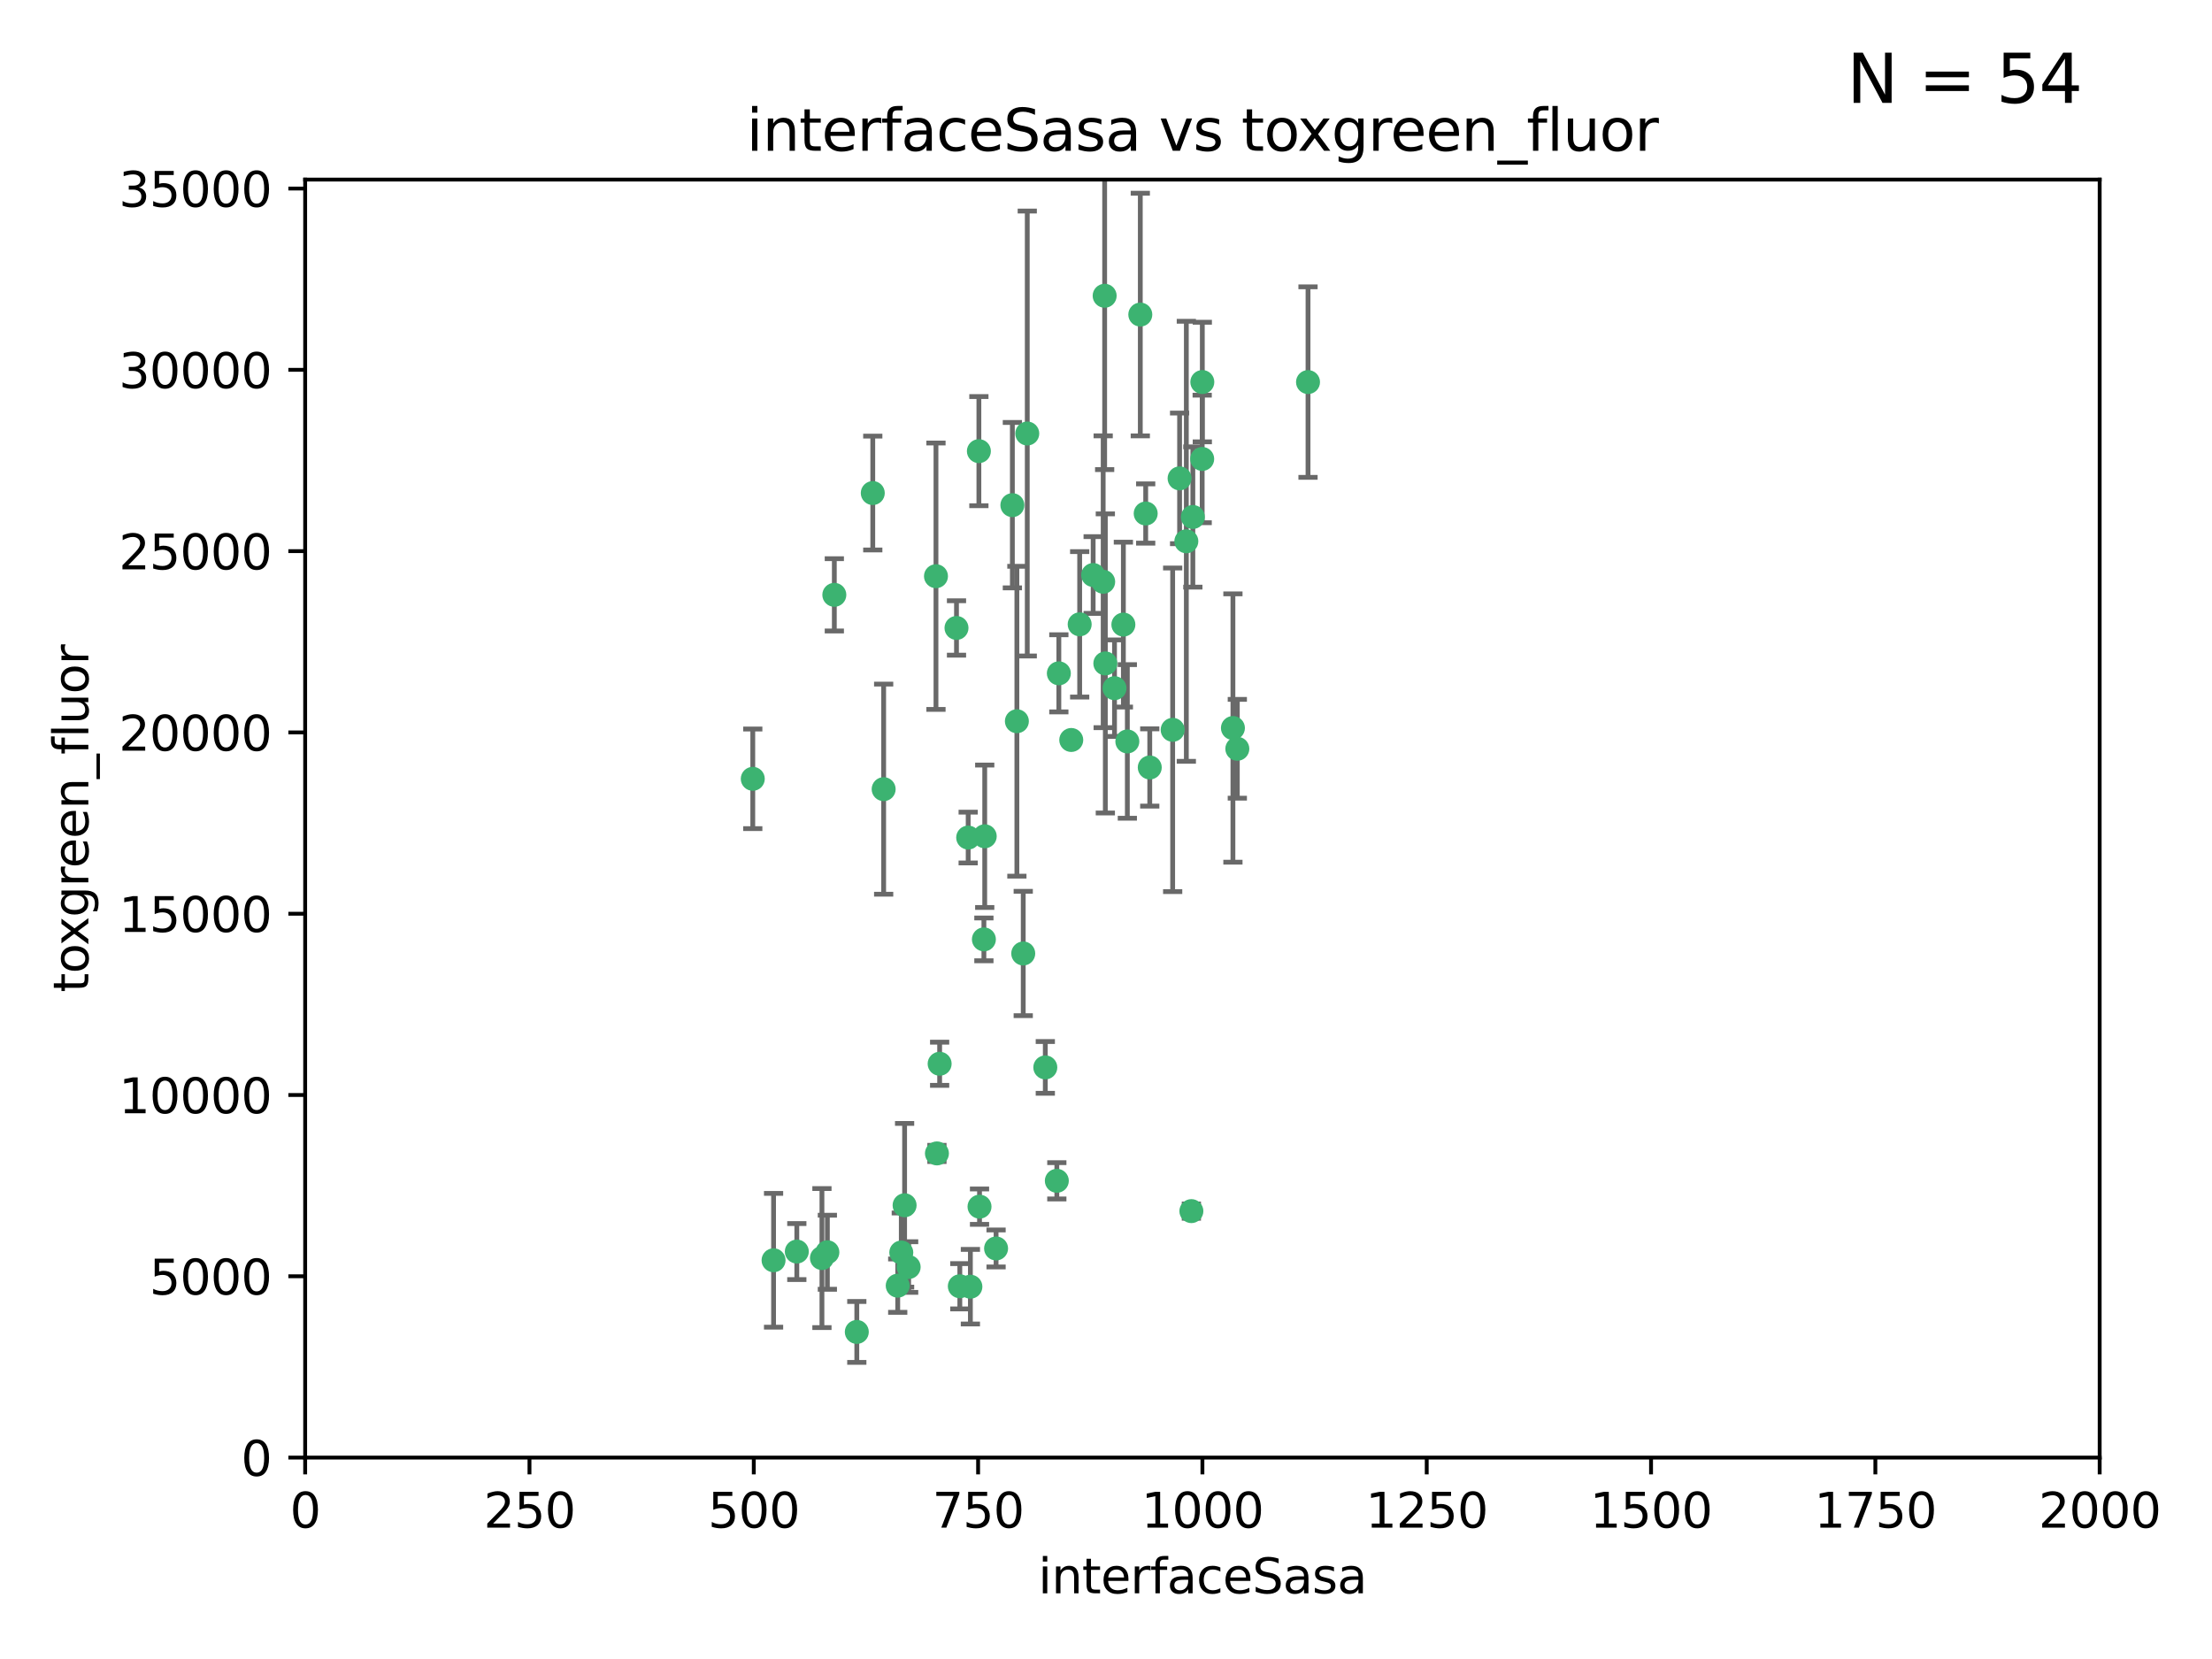 <?xml version="1.0" encoding="utf-8" standalone="no"?>
<!DOCTYPE svg PUBLIC "-//W3C//DTD SVG 1.1//EN"
  "http://www.w3.org/Graphics/SVG/1.1/DTD/svg11.dtd">
<svg xmlns:xlink="http://www.w3.org/1999/xlink" width="460.8pt" height="345.6pt" viewBox="0 0 460.8 345.6" xmlns="http://www.w3.org/2000/svg" version="1.1">
 <defs>
  <style type="text/css">*{stroke-linejoin: round; stroke-linecap: butt}</style>
 </defs>
 <g id="figure_1">
  <g id="patch_1">
   <path d="M 0 345.6 
L 460.8 345.6 
L 460.8 0 
L 0 0 
z
" style="fill: #ffffff"/>
  </g>
  <g id="axes_1">
   <g id="patch_2">
    <path d="M 63.571 303.64 
L 437.4 303.64 
L 437.4 37.411 
L 63.571 37.411 
z
" style="fill: #ffffff"/>
   </g>
   <g id="PathCollection_1">
    <defs>
     <path id="m9a84bff956" d="M 0 1.118 
C 0.297 1.118 0.581 1 0.791 0.791 
C 1 0.581 1.118 0.297 1.118 0 
C 1.118 -0.297 1 -0.581 0.791 -0.791 
C 0.581 -1 0.297 -1.118 0 -1.118 
C -0.297 -1.118 -0.581 -1 -0.791 -0.791 
C -1 -0.581 -1.118 -0.297 -1.118 0 
C -1.118 0.297 -1 0.581 -0.791 0.791 
C -0.581 1 -0.297 1.118 0 1.118 
z
" style="stroke: #3cb371"/>
    </defs>
    <g clip-path="url(#pc8c161e0fa)">
     <use xlink:href="#m9a84bff956" x="272.484" y="79.593" style="fill: #3cb371; stroke: #3cb371"/>
     <use xlink:href="#m9a84bff956" x="250.437" y="95.609" style="fill: #3cb371; stroke: #3cb371"/>
     <use xlink:href="#m9a84bff956" x="230.119" y="61.614" style="fill: #3cb371; stroke: #3cb371"/>
     <use xlink:href="#m9a84bff956" x="247.136" y="112.761" style="fill: #3cb371; stroke: #3cb371"/>
     <use xlink:href="#m9a84bff956" x="234.02" y="130.114" style="fill: #3cb371; stroke: #3cb371"/>
     <use xlink:href="#m9a84bff956" x="223.161" y="154.151" style="fill: #3cb371; stroke: #3cb371"/>
     <use xlink:href="#m9a84bff956" x="248.491" y="107.698" style="fill: #3cb371; stroke: #3cb371"/>
     <use xlink:href="#m9a84bff956" x="230.261" y="138.203" style="fill: #3cb371; stroke: #3cb371"/>
     <use xlink:href="#m9a84bff956" x="238.669" y="106.972" style="fill: #3cb371; stroke: #3cb371"/>
     <use xlink:href="#m9a84bff956" x="227.725" y="119.786" style="fill: #3cb371; stroke: #3cb371"/>
     <use xlink:href="#m9a84bff956" x="237.546" y="65.53" style="fill: #3cb371; stroke: #3cb371"/>
     <use xlink:href="#m9a84bff956" x="245.731" y="99.654" style="fill: #3cb371; stroke: #3cb371"/>
     <use xlink:href="#m9a84bff956" x="257.757" y="155.987" style="fill: #3cb371; stroke: #3cb371"/>
     <use xlink:href="#m9a84bff956" x="224.916" y="130.059" style="fill: #3cb371; stroke: #3cb371"/>
     <use xlink:href="#m9a84bff956" x="256.841" y="151.66" style="fill: #3cb371; stroke: #3cb371"/>
     <use xlink:href="#m9a84bff956" x="250.465" y="79.585" style="fill: #3cb371; stroke: #3cb371"/>
     <use xlink:href="#m9a84bff956" x="199.256" y="130.815" style="fill: #3cb371; stroke: #3cb371"/>
     <use xlink:href="#m9a84bff956" x="213.159" y="198.628" style="fill: #3cb371; stroke: #3cb371"/>
     <use xlink:href="#m9a84bff956" x="194.981" y="120.034" style="fill: #3cb371; stroke: #3cb371"/>
     <use xlink:href="#m9a84bff956" x="220.577" y="140.267" style="fill: #3cb371; stroke: #3cb371"/>
     <use xlink:href="#m9a84bff956" x="203.92" y="93.983" style="fill: #3cb371; stroke: #3cb371"/>
     <use xlink:href="#m9a84bff956" x="181.815" y="102.712" style="fill: #3cb371; stroke: #3cb371"/>
     <use xlink:href="#m9a84bff956" x="229.813" y="121.191" style="fill: #3cb371; stroke: #3cb371"/>
     <use xlink:href="#m9a84bff956" x="213.998" y="90.309" style="fill: #3cb371; stroke: #3cb371"/>
     <use xlink:href="#m9a84bff956" x="211.835" y="150.246" style="fill: #3cb371; stroke: #3cb371"/>
     <use xlink:href="#m9a84bff956" x="248.185" y="252.297" style="fill: #3cb371; stroke: #3cb371"/>
     <use xlink:href="#m9a84bff956" x="220.157" y="245.982" style="fill: #3cb371; stroke: #3cb371"/>
     <use xlink:href="#m9a84bff956" x="244.288" y="152.035" style="fill: #3cb371; stroke: #3cb371"/>
     <use xlink:href="#m9a84bff956" x="239.516" y="159.878" style="fill: #3cb371; stroke: #3cb371"/>
     <use xlink:href="#m9a84bff956" x="204.964" y="195.688" style="fill: #3cb371; stroke: #3cb371"/>
     <use xlink:href="#m9a84bff956" x="205.136" y="174.211" style="fill: #3cb371; stroke: #3cb371"/>
     <use xlink:href="#m9a84bff956" x="161.148" y="262.536" style="fill: #3cb371; stroke: #3cb371"/>
     <use xlink:href="#m9a84bff956" x="201.69" y="174.48" style="fill: #3cb371; stroke: #3cb371"/>
     <use xlink:href="#m9a84bff956" x="199.948" y="267.952" style="fill: #3cb371; stroke: #3cb371"/>
     <use xlink:href="#m9a84bff956" x="234.846" y="154.457" style="fill: #3cb371; stroke: #3cb371"/>
     <use xlink:href="#m9a84bff956" x="210.895" y="105.234" style="fill: #3cb371; stroke: #3cb371"/>
     <use xlink:href="#m9a84bff956" x="184.082" y="164.396" style="fill: #3cb371; stroke: #3cb371"/>
     <use xlink:href="#m9a84bff956" x="207.501" y="260.077" style="fill: #3cb371; stroke: #3cb371"/>
     <use xlink:href="#m9a84bff956" x="187.755" y="260.923" style="fill: #3cb371; stroke: #3cb371"/>
     <use xlink:href="#m9a84bff956" x="172.357" y="260.866" style="fill: #3cb371; stroke: #3cb371"/>
     <use xlink:href="#m9a84bff956" x="165.991" y="260.724" style="fill: #3cb371; stroke: #3cb371"/>
     <use xlink:href="#m9a84bff956" x="232.174" y="143.358" style="fill: #3cb371; stroke: #3cb371"/>
     <use xlink:href="#m9a84bff956" x="202.15" y="268.043" style="fill: #3cb371; stroke: #3cb371"/>
     <use xlink:href="#m9a84bff956" x="178.488" y="277.466" style="fill: #3cb371; stroke: #3cb371"/>
     <use xlink:href="#m9a84bff956" x="156.817" y="162.243" style="fill: #3cb371; stroke: #3cb371"/>
     <use xlink:href="#m9a84bff956" x="188.445" y="251.081" style="fill: #3cb371; stroke: #3cb371"/>
     <use xlink:href="#m9a84bff956" x="217.757" y="222.359" style="fill: #3cb371; stroke: #3cb371"/>
     <use xlink:href="#m9a84bff956" x="173.806" y="123.914" style="fill: #3cb371; stroke: #3cb371"/>
     <use xlink:href="#m9a84bff956" x="195.181" y="240.276" style="fill: #3cb371; stroke: #3cb371"/>
     <use xlink:href="#m9a84bff956" x="204.052" y="251.369" style="fill: #3cb371; stroke: #3cb371"/>
     <use xlink:href="#m9a84bff956" x="187.013" y="267.827" style="fill: #3cb371; stroke: #3cb371"/>
     <use xlink:href="#m9a84bff956" x="195.744" y="221.601" style="fill: #3cb371; stroke: #3cb371"/>
     <use xlink:href="#m9a84bff956" x="189.29" y="263.947" style="fill: #3cb371; stroke: #3cb371"/>
     <use xlink:href="#m9a84bff956" x="171.225" y="262.077" style="fill: #3cb371; stroke: #3cb371"/>
    </g>
   </g>
   <g id="matplotlib.axis_1">
    <g id="xtick_1">
     <g id="line2d_1">
      <defs>
       <path id="mc6f2eeda26" d="M 0 0 
L 0 3.5 
" style="stroke: #000000; stroke-width: 0.8"/>
      </defs>
      <g>
       <use xlink:href="#mc6f2eeda26" x="63.571" y="303.64" style="stroke: #000000; stroke-width: 0.8"/>
      </g>
     </g>
     <g id="text_1">
      <!-- 0 -->
      <g transform="translate(60.39 318.238)scale(0.1 -0.1)">
       <defs>
        <path id="DejaVuSans-30" d="M 2034 4250 
Q 1547 4250 1301 3770 
Q 1056 3291 1056 2328 
Q 1056 1369 1301 889 
Q 1547 409 2034 409 
Q 2525 409 2770 889 
Q 3016 1369 3016 2328 
Q 3016 3291 2770 3770 
Q 2525 4250 2034 4250 
z
M 2034 4750 
Q 2819 4750 3233 4129 
Q 3647 3509 3647 2328 
Q 3647 1150 3233 529 
Q 2819 -91 2034 -91 
Q 1250 -91 836 529 
Q 422 1150 422 2328 
Q 422 3509 836 4129 
Q 1250 4750 2034 4750 
z
" transform="scale(0.016)"/>
       </defs>
       <use xlink:href="#DejaVuSans-30"/>
      </g>
     </g>
    </g>
    <g id="xtick_2">
     <g id="line2d_2">
      <g>
       <use xlink:href="#mc6f2eeda26" x="110.3" y="303.64" style="stroke: #000000; stroke-width: 0.8"/>
      </g>
     </g>
     <g id="text_2">
      <!-- 250 -->
      <g transform="translate(100.756 318.238)scale(0.1 -0.1)">
       <defs>
        <path id="DejaVuSans-32" d="M 1228 531 
L 3431 531 
L 3431 0 
L 469 0 
L 469 531 
Q 828 903 1448 1529 
Q 2069 2156 2228 2338 
Q 2531 2678 2651 2914 
Q 2772 3150 2772 3378 
Q 2772 3750 2511 3984 
Q 2250 4219 1831 4219 
Q 1534 4219 1204 4116 
Q 875 4013 500 3803 
L 500 4441 
Q 881 4594 1212 4672 
Q 1544 4750 1819 4750 
Q 2544 4750 2975 4387 
Q 3406 4025 3406 3419 
Q 3406 3131 3298 2873 
Q 3191 2616 2906 2266 
Q 2828 2175 2409 1742 
Q 1991 1309 1228 531 
z
" transform="scale(0.016)"/>
        <path id="DejaVuSans-35" d="M 691 4666 
L 3169 4666 
L 3169 4134 
L 1269 4134 
L 1269 2991 
Q 1406 3038 1543 3061 
Q 1681 3084 1819 3084 
Q 2600 3084 3056 2656 
Q 3513 2228 3513 1497 
Q 3513 744 3044 326 
Q 2575 -91 1722 -91 
Q 1428 -91 1123 -41 
Q 819 9 494 109 
L 494 744 
Q 775 591 1075 516 
Q 1375 441 1709 441 
Q 2250 441 2565 725 
Q 2881 1009 2881 1497 
Q 2881 1984 2565 2268 
Q 2250 2553 1709 2553 
Q 1456 2553 1204 2497 
Q 953 2441 691 2322 
L 691 4666 
z
" transform="scale(0.016)"/>
       </defs>
       <use xlink:href="#DejaVuSans-32"/>
       <use xlink:href="#DejaVuSans-35" x="63.623"/>
       <use xlink:href="#DejaVuSans-30" x="127.246"/>
      </g>
     </g>
    </g>
    <g id="xtick_3">
     <g id="line2d_3">
      <g>
       <use xlink:href="#mc6f2eeda26" x="157.028" y="303.64" style="stroke: #000000; stroke-width: 0.8"/>
      </g>
     </g>
     <g id="text_3">
      <!-- 500 -->
      <g transform="translate(147.485 318.238)scale(0.1 -0.1)">
       <use xlink:href="#DejaVuSans-35"/>
       <use xlink:href="#DejaVuSans-30" x="63.623"/>
       <use xlink:href="#DejaVuSans-30" x="127.246"/>
      </g>
     </g>
    </g>
    <g id="xtick_4">
     <g id="line2d_4">
      <g>
       <use xlink:href="#mc6f2eeda26" x="203.757" y="303.64" style="stroke: #000000; stroke-width: 0.8"/>
      </g>
     </g>
     <g id="text_4">
      <!-- 750 -->
      <g transform="translate(194.213 318.238)scale(0.1 -0.1)">
       <defs>
        <path id="DejaVuSans-37" d="M 525 4666 
L 3525 4666 
L 3525 4397 
L 1831 0 
L 1172 0 
L 2766 4134 
L 525 4134 
L 525 4666 
z
" transform="scale(0.016)"/>
       </defs>
       <use xlink:href="#DejaVuSans-37"/>
       <use xlink:href="#DejaVuSans-35" x="63.623"/>
       <use xlink:href="#DejaVuSans-30" x="127.246"/>
      </g>
     </g>
    </g>
    <g id="xtick_5">
     <g id="line2d_5">
      <g>
       <use xlink:href="#mc6f2eeda26" x="250.486" y="303.64" style="stroke: #000000; stroke-width: 0.8"/>
      </g>
     </g>
     <g id="text_5">
      <!-- 1000 -->
      <g transform="translate(237.761 318.238)scale(0.1 -0.1)">
       <defs>
        <path id="DejaVuSans-31" d="M 794 531 
L 1825 531 
L 1825 4091 
L 703 3866 
L 703 4441 
L 1819 4666 
L 2450 4666 
L 2450 531 
L 3481 531 
L 3481 0 
L 794 0 
L 794 531 
z
" transform="scale(0.016)"/>
       </defs>
       <use xlink:href="#DejaVuSans-31"/>
       <use xlink:href="#DejaVuSans-30" x="63.623"/>
       <use xlink:href="#DejaVuSans-30" x="127.246"/>
       <use xlink:href="#DejaVuSans-30" x="190.869"/>
      </g>
     </g>
    </g>
    <g id="xtick_6">
     <g id="line2d_6">
      <g>
       <use xlink:href="#mc6f2eeda26" x="297.214" y="303.64" style="stroke: #000000; stroke-width: 0.8"/>
      </g>
     </g>
     <g id="text_6">
      <!-- 1250 -->
      <g transform="translate(284.489 318.238)scale(0.1 -0.1)">
       <use xlink:href="#DejaVuSans-31"/>
       <use xlink:href="#DejaVuSans-32" x="63.623"/>
       <use xlink:href="#DejaVuSans-35" x="127.246"/>
       <use xlink:href="#DejaVuSans-30" x="190.869"/>
      </g>
     </g>
    </g>
    <g id="xtick_7">
     <g id="line2d_7">
      <g>
       <use xlink:href="#mc6f2eeda26" x="343.943" y="303.64" style="stroke: #000000; stroke-width: 0.8"/>
      </g>
     </g>
     <g id="text_7">
      <!-- 1500 -->
      <g transform="translate(331.218 318.238)scale(0.1 -0.1)">
       <use xlink:href="#DejaVuSans-31"/>
       <use xlink:href="#DejaVuSans-35" x="63.623"/>
       <use xlink:href="#DejaVuSans-30" x="127.246"/>
       <use xlink:href="#DejaVuSans-30" x="190.869"/>
      </g>
     </g>
    </g>
    <g id="xtick_8">
     <g id="line2d_8">
      <g>
       <use xlink:href="#mc6f2eeda26" x="390.671" y="303.64" style="stroke: #000000; stroke-width: 0.8"/>
      </g>
     </g>
     <g id="text_8">
      <!-- 1750 -->
      <g transform="translate(377.946 318.238)scale(0.1 -0.1)">
       <use xlink:href="#DejaVuSans-31"/>
       <use xlink:href="#DejaVuSans-37" x="63.623"/>
       <use xlink:href="#DejaVuSans-35" x="127.246"/>
       <use xlink:href="#DejaVuSans-30" x="190.869"/>
      </g>
     </g>
    </g>
    <g id="xtick_9">
     <g id="line2d_9">
      <g>
       <use xlink:href="#mc6f2eeda26" x="437.4" y="303.64" style="stroke: #000000; stroke-width: 0.8"/>
      </g>
     </g>
     <g id="text_9">
      <!-- 2000 -->
      <g transform="translate(424.675 318.238)scale(0.1 -0.1)">
       <use xlink:href="#DejaVuSans-32"/>
       <use xlink:href="#DejaVuSans-30" x="63.623"/>
       <use xlink:href="#DejaVuSans-30" x="127.246"/>
       <use xlink:href="#DejaVuSans-30" x="190.869"/>
      </g>
     </g>
    </g>
    <g id="text_10">
     <!-- interfaceSasa -->
     <g transform="translate(216.279 331.917)scale(0.1 -0.1)">
      <defs>
       <path id="DejaVuSans-69" d="M 603 3500 
L 1178 3500 
L 1178 0 
L 603 0 
L 603 3500 
z
M 603 4863 
L 1178 4863 
L 1178 4134 
L 603 4134 
L 603 4863 
z
" transform="scale(0.016)"/>
       <path id="DejaVuSans-6e" d="M 3513 2113 
L 3513 0 
L 2938 0 
L 2938 2094 
Q 2938 2591 2744 2837 
Q 2550 3084 2163 3084 
Q 1697 3084 1428 2787 
Q 1159 2491 1159 1978 
L 1159 0 
L 581 0 
L 581 3500 
L 1159 3500 
L 1159 2956 
Q 1366 3272 1645 3428 
Q 1925 3584 2291 3584 
Q 2894 3584 3203 3211 
Q 3513 2838 3513 2113 
z
" transform="scale(0.016)"/>
       <path id="DejaVuSans-74" d="M 1172 4494 
L 1172 3500 
L 2356 3500 
L 2356 3053 
L 1172 3053 
L 1172 1153 
Q 1172 725 1289 603 
Q 1406 481 1766 481 
L 2356 481 
L 2356 0 
L 1766 0 
Q 1100 0 847 248 
Q 594 497 594 1153 
L 594 3053 
L 172 3053 
L 172 3500 
L 594 3500 
L 594 4494 
L 1172 4494 
z
" transform="scale(0.016)"/>
       <path id="DejaVuSans-65" d="M 3597 1894 
L 3597 1613 
L 953 1613 
Q 991 1019 1311 708 
Q 1631 397 2203 397 
Q 2534 397 2845 478 
Q 3156 559 3463 722 
L 3463 178 
Q 3153 47 2828 -22 
Q 2503 -91 2169 -91 
Q 1331 -91 842 396 
Q 353 884 353 1716 
Q 353 2575 817 3079 
Q 1281 3584 2069 3584 
Q 2775 3584 3186 3129 
Q 3597 2675 3597 1894 
z
M 3022 2063 
Q 3016 2534 2758 2815 
Q 2500 3097 2075 3097 
Q 1594 3097 1305 2825 
Q 1016 2553 972 2059 
L 3022 2063 
z
" transform="scale(0.016)"/>
       <path id="DejaVuSans-72" d="M 2631 2963 
Q 2534 3019 2420 3045 
Q 2306 3072 2169 3072 
Q 1681 3072 1420 2755 
Q 1159 2438 1159 1844 
L 1159 0 
L 581 0 
L 581 3500 
L 1159 3500 
L 1159 2956 
Q 1341 3275 1631 3429 
Q 1922 3584 2338 3584 
Q 2397 3584 2469 3576 
Q 2541 3569 2628 3553 
L 2631 2963 
z
" transform="scale(0.016)"/>
       <path id="DejaVuSans-66" d="M 2375 4863 
L 2375 4384 
L 1825 4384 
Q 1516 4384 1395 4259 
Q 1275 4134 1275 3809 
L 1275 3500 
L 2222 3500 
L 2222 3053 
L 1275 3053 
L 1275 0 
L 697 0 
L 697 3053 
L 147 3053 
L 147 3500 
L 697 3500 
L 697 3744 
Q 697 4328 969 4595 
Q 1241 4863 1831 4863 
L 2375 4863 
z
" transform="scale(0.016)"/>
       <path id="DejaVuSans-61" d="M 2194 1759 
Q 1497 1759 1228 1600 
Q 959 1441 959 1056 
Q 959 750 1161 570 
Q 1363 391 1709 391 
Q 2188 391 2477 730 
Q 2766 1069 2766 1631 
L 2766 1759 
L 2194 1759 
z
M 3341 1997 
L 3341 0 
L 2766 0 
L 2766 531 
Q 2569 213 2275 61 
Q 1981 -91 1556 -91 
Q 1019 -91 701 211 
Q 384 513 384 1019 
Q 384 1609 779 1909 
Q 1175 2209 1959 2209 
L 2766 2209 
L 2766 2266 
Q 2766 2663 2505 2880 
Q 2244 3097 1772 3097 
Q 1472 3097 1187 3025 
Q 903 2953 641 2809 
L 641 3341 
Q 956 3463 1253 3523 
Q 1550 3584 1831 3584 
Q 2591 3584 2966 3190 
Q 3341 2797 3341 1997 
z
" transform="scale(0.016)"/>
       <path id="DejaVuSans-63" d="M 3122 3366 
L 3122 2828 
Q 2878 2963 2633 3030 
Q 2388 3097 2138 3097 
Q 1578 3097 1268 2742 
Q 959 2388 959 1747 
Q 959 1106 1268 751 
Q 1578 397 2138 397 
Q 2388 397 2633 464 
Q 2878 531 3122 666 
L 3122 134 
Q 2881 22 2623 -34 
Q 2366 -91 2075 -91 
Q 1284 -91 818 406 
Q 353 903 353 1747 
Q 353 2603 823 3093 
Q 1294 3584 2113 3584 
Q 2378 3584 2631 3529 
Q 2884 3475 3122 3366 
z
" transform="scale(0.016)"/>
       <path id="DejaVuSans-53" d="M 3425 4513 
L 3425 3897 
Q 3066 4069 2747 4153 
Q 2428 4238 2131 4238 
Q 1616 4238 1336 4038 
Q 1056 3838 1056 3469 
Q 1056 3159 1242 3001 
Q 1428 2844 1947 2747 
L 2328 2669 
Q 3034 2534 3370 2195 
Q 3706 1856 3706 1288 
Q 3706 609 3251 259 
Q 2797 -91 1919 -91 
Q 1588 -91 1214 -16 
Q 841 59 441 206 
L 441 856 
Q 825 641 1194 531 
Q 1563 422 1919 422 
Q 2459 422 2753 634 
Q 3047 847 3047 1241 
Q 3047 1584 2836 1778 
Q 2625 1972 2144 2069 
L 1759 2144 
Q 1053 2284 737 2584 
Q 422 2884 422 3419 
Q 422 4038 858 4394 
Q 1294 4750 2059 4750 
Q 2388 4750 2728 4690 
Q 3069 4631 3425 4513 
z
" transform="scale(0.016)"/>
       <path id="DejaVuSans-73" d="M 2834 3397 
L 2834 2853 
Q 2591 2978 2328 3040 
Q 2066 3103 1784 3103 
Q 1356 3103 1142 2972 
Q 928 2841 928 2578 
Q 928 2378 1081 2264 
Q 1234 2150 1697 2047 
L 1894 2003 
Q 2506 1872 2764 1633 
Q 3022 1394 3022 966 
Q 3022 478 2636 193 
Q 2250 -91 1575 -91 
Q 1294 -91 989 -36 
Q 684 19 347 128 
L 347 722 
Q 666 556 975 473 
Q 1284 391 1588 391 
Q 1994 391 2212 530 
Q 2431 669 2431 922 
Q 2431 1156 2273 1281 
Q 2116 1406 1581 1522 
L 1381 1569 
Q 847 1681 609 1914 
Q 372 2147 372 2553 
Q 372 3047 722 3315 
Q 1072 3584 1716 3584 
Q 2034 3584 2315 3537 
Q 2597 3491 2834 3397 
z
" transform="scale(0.016)"/>
      </defs>
      <use xlink:href="#DejaVuSans-69"/>
      <use xlink:href="#DejaVuSans-6e" x="27.783"/>
      <use xlink:href="#DejaVuSans-74" x="91.162"/>
      <use xlink:href="#DejaVuSans-65" x="130.371"/>
      <use xlink:href="#DejaVuSans-72" x="191.895"/>
      <use xlink:href="#DejaVuSans-66" x="233.008"/>
      <use xlink:href="#DejaVuSans-61" x="268.213"/>
      <use xlink:href="#DejaVuSans-63" x="329.492"/>
      <use xlink:href="#DejaVuSans-65" x="384.473"/>
      <use xlink:href="#DejaVuSans-53" x="445.996"/>
      <use xlink:href="#DejaVuSans-61" x="509.473"/>
      <use xlink:href="#DejaVuSans-73" x="570.752"/>
      <use xlink:href="#DejaVuSans-61" x="622.852"/>
     </g>
    </g>
   </g>
   <g id="matplotlib.axis_2">
    <g id="ytick_1">
     <g id="line2d_10">
      <defs>
       <path id="md47dca8677" d="M 0 0 
L -3.5 0 
" style="stroke: #000000; stroke-width: 0.8"/>
      </defs>
      <g>
       <use xlink:href="#md47dca8677" x="63.571" y="303.64" style="stroke: #000000; stroke-width: 0.8"/>
      </g>
     </g>
     <g id="text_11">
      <!-- 0 -->
      <g transform="translate(50.209 307.439)scale(0.1 -0.1)">
       <use xlink:href="#DejaVuSans-30"/>
      </g>
     </g>
    </g>
    <g id="ytick_2">
     <g id="line2d_11">
      <g>
       <use xlink:href="#md47dca8677" x="63.571" y="265.874" style="stroke: #000000; stroke-width: 0.8"/>
      </g>
     </g>
     <g id="text_12">
      <!-- 5000 -->
      <g transform="translate(31.121 269.673)scale(0.1 -0.1)">
       <use xlink:href="#DejaVuSans-35"/>
       <use xlink:href="#DejaVuSans-30" x="63.623"/>
       <use xlink:href="#DejaVuSans-30" x="127.246"/>
       <use xlink:href="#DejaVuSans-30" x="190.869"/>
      </g>
     </g>
    </g>
    <g id="ytick_3">
     <g id="line2d_12">
      <g>
       <use xlink:href="#md47dca8677" x="63.571" y="228.108" style="stroke: #000000; stroke-width: 0.8"/>
      </g>
     </g>
     <g id="text_13">
      <!-- 10000 -->
      <g transform="translate(24.759 231.907)scale(0.1 -0.1)">
       <use xlink:href="#DejaVuSans-31"/>
       <use xlink:href="#DejaVuSans-30" x="63.623"/>
       <use xlink:href="#DejaVuSans-30" x="127.246"/>
       <use xlink:href="#DejaVuSans-30" x="190.869"/>
       <use xlink:href="#DejaVuSans-30" x="254.492"/>
      </g>
     </g>
    </g>
    <g id="ytick_4">
     <g id="line2d_13">
      <g>
       <use xlink:href="#md47dca8677" x="63.571" y="190.342" style="stroke: #000000; stroke-width: 0.8"/>
      </g>
     </g>
     <g id="text_14">
      <!-- 15000 -->
      <g transform="translate(24.759 194.141)scale(0.1 -0.1)">
       <use xlink:href="#DejaVuSans-31"/>
       <use xlink:href="#DejaVuSans-35" x="63.623"/>
       <use xlink:href="#DejaVuSans-30" x="127.246"/>
       <use xlink:href="#DejaVuSans-30" x="190.869"/>
       <use xlink:href="#DejaVuSans-30" x="254.492"/>
      </g>
     </g>
    </g>
    <g id="ytick_5">
     <g id="line2d_14">
      <g>
       <use xlink:href="#md47dca8677" x="63.571" y="152.576" style="stroke: #000000; stroke-width: 0.8"/>
      </g>
     </g>
     <g id="text_15">
      <!-- 20000 -->
      <g transform="translate(24.759 156.375)scale(0.1 -0.1)">
       <use xlink:href="#DejaVuSans-32"/>
       <use xlink:href="#DejaVuSans-30" x="63.623"/>
       <use xlink:href="#DejaVuSans-30" x="127.246"/>
       <use xlink:href="#DejaVuSans-30" x="190.869"/>
       <use xlink:href="#DejaVuSans-30" x="254.492"/>
      </g>
     </g>
    </g>
    <g id="ytick_6">
     <g id="line2d_15">
      <g>
       <use xlink:href="#md47dca8677" x="63.571" y="114.81" style="stroke: #000000; stroke-width: 0.8"/>
      </g>
     </g>
     <g id="text_16">
      <!-- 25000 -->
      <g transform="translate(24.759 118.609)scale(0.1 -0.1)">
       <use xlink:href="#DejaVuSans-32"/>
       <use xlink:href="#DejaVuSans-35" x="63.623"/>
       <use xlink:href="#DejaVuSans-30" x="127.246"/>
       <use xlink:href="#DejaVuSans-30" x="190.869"/>
       <use xlink:href="#DejaVuSans-30" x="254.492"/>
      </g>
     </g>
    </g>
    <g id="ytick_7">
     <g id="line2d_16">
      <g>
       <use xlink:href="#md47dca8677" x="63.571" y="77.044" style="stroke: #000000; stroke-width: 0.8"/>
      </g>
     </g>
     <g id="text_17">
      <!-- 30000 -->
      <g transform="translate(24.759 80.844)scale(0.1 -0.1)">
       <defs>
        <path id="DejaVuSans-33" d="M 2597 2516 
Q 3050 2419 3304 2112 
Q 3559 1806 3559 1356 
Q 3559 666 3084 287 
Q 2609 -91 1734 -91 
Q 1441 -91 1130 -33 
Q 819 25 488 141 
L 488 750 
Q 750 597 1062 519 
Q 1375 441 1716 441 
Q 2309 441 2620 675 
Q 2931 909 2931 1356 
Q 2931 1769 2642 2001 
Q 2353 2234 1838 2234 
L 1294 2234 
L 1294 2753 
L 1863 2753 
Q 2328 2753 2575 2939 
Q 2822 3125 2822 3475 
Q 2822 3834 2567 4026 
Q 2313 4219 1838 4219 
Q 1578 4219 1281 4162 
Q 984 4106 628 3988 
L 628 4550 
Q 988 4650 1302 4700 
Q 1616 4750 1894 4750 
Q 2613 4750 3031 4423 
Q 3450 4097 3450 3541 
Q 3450 3153 3228 2886 
Q 3006 2619 2597 2516 
z
" transform="scale(0.016)"/>
       </defs>
       <use xlink:href="#DejaVuSans-33"/>
       <use xlink:href="#DejaVuSans-30" x="63.623"/>
       <use xlink:href="#DejaVuSans-30" x="127.246"/>
       <use xlink:href="#DejaVuSans-30" x="190.869"/>
       <use xlink:href="#DejaVuSans-30" x="254.492"/>
      </g>
     </g>
    </g>
    <g id="ytick_8">
     <g id="line2d_17">
      <g>
       <use xlink:href="#md47dca8677" x="63.571" y="39.278" style="stroke: #000000; stroke-width: 0.8"/>
      </g>
     </g>
     <g id="text_18">
      <!-- 35000 -->
      <g transform="translate(24.759 43.078)scale(0.1 -0.1)">
       <use xlink:href="#DejaVuSans-33"/>
       <use xlink:href="#DejaVuSans-35" x="63.623"/>
       <use xlink:href="#DejaVuSans-30" x="127.246"/>
       <use xlink:href="#DejaVuSans-30" x="190.869"/>
       <use xlink:href="#DejaVuSans-30" x="254.492"/>
      </g>
     </g>
    </g>
    <g id="text_19">
     <!-- toxgreen_fluor -->
     <g transform="translate(18.401 206.72)rotate(-90)scale(0.1 -0.1)">
      <defs>
       <path id="DejaVuSans-6f" d="M 1959 3097 
Q 1497 3097 1228 2736 
Q 959 2375 959 1747 
Q 959 1119 1226 758 
Q 1494 397 1959 397 
Q 2419 397 2687 759 
Q 2956 1122 2956 1747 
Q 2956 2369 2687 2733 
Q 2419 3097 1959 3097 
z
M 1959 3584 
Q 2709 3584 3137 3096 
Q 3566 2609 3566 1747 
Q 3566 888 3137 398 
Q 2709 -91 1959 -91 
Q 1206 -91 779 398 
Q 353 888 353 1747 
Q 353 2609 779 3096 
Q 1206 3584 1959 3584 
z
" transform="scale(0.016)"/>
       <path id="DejaVuSans-78" d="M 3513 3500 
L 2247 1797 
L 3578 0 
L 2900 0 
L 1881 1375 
L 863 0 
L 184 0 
L 1544 1831 
L 300 3500 
L 978 3500 
L 1906 2253 
L 2834 3500 
L 3513 3500 
z
" transform="scale(0.016)"/>
       <path id="DejaVuSans-67" d="M 2906 1791 
Q 2906 2416 2648 2759 
Q 2391 3103 1925 3103 
Q 1463 3103 1205 2759 
Q 947 2416 947 1791 
Q 947 1169 1205 825 
Q 1463 481 1925 481 
Q 2391 481 2648 825 
Q 2906 1169 2906 1791 
z
M 3481 434 
Q 3481 -459 3084 -895 
Q 2688 -1331 1869 -1331 
Q 1566 -1331 1297 -1286 
Q 1028 -1241 775 -1147 
L 775 -588 
Q 1028 -725 1275 -790 
Q 1522 -856 1778 -856 
Q 2344 -856 2625 -561 
Q 2906 -266 2906 331 
L 2906 616 
Q 2728 306 2450 153 
Q 2172 0 1784 0 
Q 1141 0 747 490 
Q 353 981 353 1791 
Q 353 2603 747 3093 
Q 1141 3584 1784 3584 
Q 2172 3584 2450 3431 
Q 2728 3278 2906 2969 
L 2906 3500 
L 3481 3500 
L 3481 434 
z
" transform="scale(0.016)"/>
       <path id="DejaVuSans-5f" d="M 3263 -1063 
L 3263 -1509 
L -63 -1509 
L -63 -1063 
L 3263 -1063 
z
" transform="scale(0.016)"/>
       <path id="DejaVuSans-6c" d="M 603 4863 
L 1178 4863 
L 1178 0 
L 603 0 
L 603 4863 
z
" transform="scale(0.016)"/>
       <path id="DejaVuSans-75" d="M 544 1381 
L 544 3500 
L 1119 3500 
L 1119 1403 
Q 1119 906 1312 657 
Q 1506 409 1894 409 
Q 2359 409 2629 706 
Q 2900 1003 2900 1516 
L 2900 3500 
L 3475 3500 
L 3475 0 
L 2900 0 
L 2900 538 
Q 2691 219 2414 64 
Q 2138 -91 1772 -91 
Q 1169 -91 856 284 
Q 544 659 544 1381 
z
M 1991 3584 
L 1991 3584 
z
" transform="scale(0.016)"/>
      </defs>
      <use xlink:href="#DejaVuSans-74"/>
      <use xlink:href="#DejaVuSans-6f" x="39.209"/>
      <use xlink:href="#DejaVuSans-78" x="97.266"/>
      <use xlink:href="#DejaVuSans-67" x="156.445"/>
      <use xlink:href="#DejaVuSans-72" x="219.922"/>
      <use xlink:href="#DejaVuSans-65" x="258.785"/>
      <use xlink:href="#DejaVuSans-65" x="320.309"/>
      <use xlink:href="#DejaVuSans-6e" x="381.832"/>
      <use xlink:href="#DejaVuSans-5f" x="445.211"/>
      <use xlink:href="#DejaVuSans-66" x="495.211"/>
      <use xlink:href="#DejaVuSans-6c" x="530.416"/>
      <use xlink:href="#DejaVuSans-75" x="558.199"/>
      <use xlink:href="#DejaVuSans-6f" x="621.578"/>
      <use xlink:href="#DejaVuSans-72" x="682.76"/>
     </g>
    </g>
   </g>
   <g id="LineCollection_1">
    <path d="M 272.484 99.437 
L 272.484 59.75 
" clip-path="url(#pc8c161e0fa)" style="fill: none; stroke: #696969"/>
    <path d="M 250.437 108.893 
L 250.437 82.325 
" clip-path="url(#pc8c161e0fa)" style="fill: none; stroke: #696969"/>
    <path d="M 230.119 97.825 
L 230.119 25.402 
" clip-path="url(#pc8c161e0fa)" style="fill: none; stroke: #696969"/>
    <path d="M 247.136 158.597 
L 247.136 66.926 
" clip-path="url(#pc8c161e0fa)" style="fill: none; stroke: #696969"/>
    <path d="M 234.02 147.286 
L 234.02 112.943 
" clip-path="url(#pc8c161e0fa)" style="fill: none; stroke: #696969"/>
    <path d="M 223.161 154.667 
L 223.161 153.636 
" clip-path="url(#pc8c161e0fa)" style="fill: none; stroke: #696969"/>
    <path d="M 248.491 122.311 
L 248.491 93.086 
" clip-path="url(#pc8c161e0fa)" style="fill: none; stroke: #696969"/>
    <path d="M 230.261 169.362 
L 230.261 107.043 
" clip-path="url(#pc8c161e0fa)" style="fill: none; stroke: #696969"/>
    <path d="M 238.669 113.147 
L 238.669 100.797 
" clip-path="url(#pc8c161e0fa)" style="fill: none; stroke: #696969"/>
    <path d="M 227.725 127.782 
L 227.725 111.79 
" clip-path="url(#pc8c161e0fa)" style="fill: none; stroke: #696969"/>
    <path d="M 237.546 90.806 
L 237.546 40.254 
" clip-path="url(#pc8c161e0fa)" style="fill: none; stroke: #696969"/>
    <path d="M 245.731 113.257 
L 245.731 86.051 
" clip-path="url(#pc8c161e0fa)" style="fill: none; stroke: #696969"/>
    <path d="M 257.757 166.279 
L 257.757 145.696 
" clip-path="url(#pc8c161e0fa)" style="fill: none; stroke: #696969"/>
    <path d="M 224.916 145.209 
L 224.916 114.909 
" clip-path="url(#pc8c161e0fa)" style="fill: none; stroke: #696969"/>
    <path d="M 256.841 179.609 
L 256.841 123.711 
" clip-path="url(#pc8c161e0fa)" style="fill: none; stroke: #696969"/>
    <path d="M 250.465 92.04 
L 250.465 67.13 
" clip-path="url(#pc8c161e0fa)" style="fill: none; stroke: #696969"/>
    <path d="M 199.256 136.483 
L 199.256 125.148 
" clip-path="url(#pc8c161e0fa)" style="fill: none; stroke: #696969"/>
    <path d="M 213.159 211.582 
L 213.159 185.674 
" clip-path="url(#pc8c161e0fa)" style="fill: none; stroke: #696969"/>
    <path d="M 194.981 147.781 
L 194.981 92.287 
" clip-path="url(#pc8c161e0fa)" style="fill: none; stroke: #696969"/>
    <path d="M 220.577 148.304 
L 220.577 132.23 
" clip-path="url(#pc8c161e0fa)" style="fill: none; stroke: #696969"/>
    <path d="M 203.92 105.352 
L 203.92 82.613 
" clip-path="url(#pc8c161e0fa)" style="fill: none; stroke: #696969"/>
    <path d="M 181.815 114.57 
L 181.815 90.854 
" clip-path="url(#pc8c161e0fa)" style="fill: none; stroke: #696969"/>
    <path d="M 229.813 151.584 
L 229.813 90.798 
" clip-path="url(#pc8c161e0fa)" style="fill: none; stroke: #696969"/>
    <path d="M 213.998 136.653 
L 213.998 43.965 
" clip-path="url(#pc8c161e0fa)" style="fill: none; stroke: #696969"/>
    <path d="M 211.835 182.519 
L 211.835 117.972 
" clip-path="url(#pc8c161e0fa)" style="fill: none; stroke: #696969"/>
    <path d="M 248.185 253.786 
L 248.185 250.808 
" clip-path="url(#pc8c161e0fa)" style="fill: none; stroke: #696969"/>
    <path d="M 220.157 249.765 
L 220.157 242.2 
" clip-path="url(#pc8c161e0fa)" style="fill: none; stroke: #696969"/>
    <path d="M 244.288 185.743 
L 244.288 118.327 
" clip-path="url(#pc8c161e0fa)" style="fill: none; stroke: #696969"/>
    <path d="M 239.516 167.926 
L 239.516 151.829 
" clip-path="url(#pc8c161e0fa)" style="fill: none; stroke: #696969"/>
    <path d="M 204.964 200.147 
L 204.964 191.229 
" clip-path="url(#pc8c161e0fa)" style="fill: none; stroke: #696969"/>
    <path d="M 205.136 189.044 
L 205.136 159.377 
" clip-path="url(#pc8c161e0fa)" style="fill: none; stroke: #696969"/>
    <path d="M 161.148 276.471 
L 161.148 248.602 
" clip-path="url(#pc8c161e0fa)" style="fill: none; stroke: #696969"/>
    <path d="M 201.69 179.771 
L 201.69 169.189 
" clip-path="url(#pc8c161e0fa)" style="fill: none; stroke: #696969"/>
    <path d="M 199.948 272.671 
L 199.948 263.233 
" clip-path="url(#pc8c161e0fa)" style="fill: none; stroke: #696969"/>
    <path d="M 234.846 170.456 
L 234.846 138.458 
" clip-path="url(#pc8c161e0fa)" style="fill: none; stroke: #696969"/>
    <path d="M 210.895 122.461 
L 210.895 88.007 
" clip-path="url(#pc8c161e0fa)" style="fill: none; stroke: #696969"/>
    <path d="M 184.082 186.281 
L 184.082 142.51 
" clip-path="url(#pc8c161e0fa)" style="fill: none; stroke: #696969"/>
    <path d="M 207.501 263.931 
L 207.501 256.222 
" clip-path="url(#pc8c161e0fa)" style="fill: none; stroke: #696969"/>
    <path d="M 187.755 269.164 
L 187.755 252.682 
" clip-path="url(#pc8c161e0fa)" style="fill: none; stroke: #696969"/>
    <path d="M 172.357 268.577 
L 172.357 253.155 
" clip-path="url(#pc8c161e0fa)" style="fill: none; stroke: #696969"/>
    <path d="M 165.991 266.558 
L 165.991 254.891 
" clip-path="url(#pc8c161e0fa)" style="fill: none; stroke: #696969"/>
    <path d="M 232.174 153.409 
L 232.174 133.308 
" clip-path="url(#pc8c161e0fa)" style="fill: none; stroke: #696969"/>
    <path d="M 202.15 275.814 
L 202.15 260.271 
" clip-path="url(#pc8c161e0fa)" style="fill: none; stroke: #696969"/>
    <path d="M 178.488 283.809 
L 178.488 271.122 
" clip-path="url(#pc8c161e0fa)" style="fill: none; stroke: #696969"/>
    <path d="M 156.817 172.618 
L 156.817 151.867 
" clip-path="url(#pc8c161e0fa)" style="fill: none; stroke: #696969"/>
    <path d="M 188.445 268.129 
L 188.445 234.032 
" clip-path="url(#pc8c161e0fa)" style="fill: none; stroke: #696969"/>
    <path d="M 217.757 227.75 
L 217.757 216.968 
" clip-path="url(#pc8c161e0fa)" style="fill: none; stroke: #696969"/>
    <path d="M 173.806 131.444 
L 173.806 116.384 
" clip-path="url(#pc8c161e0fa)" style="fill: none; stroke: #696969"/>
    <path d="M 195.181 241.963 
L 195.181 238.588 
" clip-path="url(#pc8c161e0fa)" style="fill: none; stroke: #696969"/>
    <path d="M 204.052 255.052 
L 204.052 247.686 
" clip-path="url(#pc8c161e0fa)" style="fill: none; stroke: #696969"/>
    <path d="M 187.013 273.382 
L 187.013 262.271 
" clip-path="url(#pc8c161e0fa)" style="fill: none; stroke: #696969"/>
    <path d="M 195.744 226.099 
L 195.744 217.104 
" clip-path="url(#pc8c161e0fa)" style="fill: none; stroke: #696969"/>
    <path d="M 189.29 269.22 
L 189.29 258.673 
" clip-path="url(#pc8c161e0fa)" style="fill: none; stroke: #696969"/>
    <path d="M 171.225 276.56 
L 171.225 247.594 
" clip-path="url(#pc8c161e0fa)" style="fill: none; stroke: #696969"/>
   </g>
   <g id="line2d_18">
    <defs>
     <path id="mb5dd0d650f" d="M 2 0 
L -2 -0 
" style="stroke: #696969"/>
    </defs>
    <g clip-path="url(#pc8c161e0fa)">
     <use xlink:href="#mb5dd0d650f" x="272.484" y="99.437" style="fill: #696969; stroke: #696969"/>
     <use xlink:href="#mb5dd0d650f" x="250.437" y="108.893" style="fill: #696969; stroke: #696969"/>
     <use xlink:href="#mb5dd0d650f" x="230.119" y="97.825" style="fill: #696969; stroke: #696969"/>
     <use xlink:href="#mb5dd0d650f" x="247.136" y="158.597" style="fill: #696969; stroke: #696969"/>
     <use xlink:href="#mb5dd0d650f" x="234.02" y="147.286" style="fill: #696969; stroke: #696969"/>
     <use xlink:href="#mb5dd0d650f" x="223.161" y="154.667" style="fill: #696969; stroke: #696969"/>
     <use xlink:href="#mb5dd0d650f" x="248.491" y="122.311" style="fill: #696969; stroke: #696969"/>
     <use xlink:href="#mb5dd0d650f" x="230.261" y="169.362" style="fill: #696969; stroke: #696969"/>
     <use xlink:href="#mb5dd0d650f" x="238.669" y="113.147" style="fill: #696969; stroke: #696969"/>
     <use xlink:href="#mb5dd0d650f" x="227.725" y="127.782" style="fill: #696969; stroke: #696969"/>
     <use xlink:href="#mb5dd0d650f" x="237.546" y="90.806" style="fill: #696969; stroke: #696969"/>
     <use xlink:href="#mb5dd0d650f" x="245.731" y="113.257" style="fill: #696969; stroke: #696969"/>
     <use xlink:href="#mb5dd0d650f" x="257.757" y="166.279" style="fill: #696969; stroke: #696969"/>
     <use xlink:href="#mb5dd0d650f" x="224.916" y="145.209" style="fill: #696969; stroke: #696969"/>
     <use xlink:href="#mb5dd0d650f" x="256.841" y="179.609" style="fill: #696969; stroke: #696969"/>
     <use xlink:href="#mb5dd0d650f" x="250.465" y="92.04" style="fill: #696969; stroke: #696969"/>
     <use xlink:href="#mb5dd0d650f" x="199.256" y="136.483" style="fill: #696969; stroke: #696969"/>
     <use xlink:href="#mb5dd0d650f" x="213.159" y="211.582" style="fill: #696969; stroke: #696969"/>
     <use xlink:href="#mb5dd0d650f" x="194.981" y="147.781" style="fill: #696969; stroke: #696969"/>
     <use xlink:href="#mb5dd0d650f" x="220.577" y="148.304" style="fill: #696969; stroke: #696969"/>
     <use xlink:href="#mb5dd0d650f" x="203.92" y="105.352" style="fill: #696969; stroke: #696969"/>
     <use xlink:href="#mb5dd0d650f" x="181.815" y="114.57" style="fill: #696969; stroke: #696969"/>
     <use xlink:href="#mb5dd0d650f" x="229.813" y="151.584" style="fill: #696969; stroke: #696969"/>
     <use xlink:href="#mb5dd0d650f" x="213.998" y="136.653" style="fill: #696969; stroke: #696969"/>
     <use xlink:href="#mb5dd0d650f" x="211.835" y="182.519" style="fill: #696969; stroke: #696969"/>
     <use xlink:href="#mb5dd0d650f" x="248.185" y="253.786" style="fill: #696969; stroke: #696969"/>
     <use xlink:href="#mb5dd0d650f" x="220.157" y="249.765" style="fill: #696969; stroke: #696969"/>
     <use xlink:href="#mb5dd0d650f" x="244.288" y="185.743" style="fill: #696969; stroke: #696969"/>
     <use xlink:href="#mb5dd0d650f" x="239.516" y="167.926" style="fill: #696969; stroke: #696969"/>
     <use xlink:href="#mb5dd0d650f" x="204.964" y="200.147" style="fill: #696969; stroke: #696969"/>
     <use xlink:href="#mb5dd0d650f" x="205.136" y="189.044" style="fill: #696969; stroke: #696969"/>
     <use xlink:href="#mb5dd0d650f" x="161.148" y="276.471" style="fill: #696969; stroke: #696969"/>
     <use xlink:href="#mb5dd0d650f" x="201.69" y="179.771" style="fill: #696969; stroke: #696969"/>
     <use xlink:href="#mb5dd0d650f" x="199.948" y="272.671" style="fill: #696969; stroke: #696969"/>
     <use xlink:href="#mb5dd0d650f" x="234.846" y="170.456" style="fill: #696969; stroke: #696969"/>
     <use xlink:href="#mb5dd0d650f" x="210.895" y="122.461" style="fill: #696969; stroke: #696969"/>
     <use xlink:href="#mb5dd0d650f" x="184.082" y="186.281" style="fill: #696969; stroke: #696969"/>
     <use xlink:href="#mb5dd0d650f" x="207.501" y="263.931" style="fill: #696969; stroke: #696969"/>
     <use xlink:href="#mb5dd0d650f" x="187.755" y="269.164" style="fill: #696969; stroke: #696969"/>
     <use xlink:href="#mb5dd0d650f" x="172.357" y="268.577" style="fill: #696969; stroke: #696969"/>
     <use xlink:href="#mb5dd0d650f" x="165.991" y="266.558" style="fill: #696969; stroke: #696969"/>
     <use xlink:href="#mb5dd0d650f" x="232.174" y="153.409" style="fill: #696969; stroke: #696969"/>
     <use xlink:href="#mb5dd0d650f" x="202.15" y="275.814" style="fill: #696969; stroke: #696969"/>
     <use xlink:href="#mb5dd0d650f" x="178.488" y="283.809" style="fill: #696969; stroke: #696969"/>
     <use xlink:href="#mb5dd0d650f" x="156.817" y="172.618" style="fill: #696969; stroke: #696969"/>
     <use xlink:href="#mb5dd0d650f" x="188.445" y="268.129" style="fill: #696969; stroke: #696969"/>
     <use xlink:href="#mb5dd0d650f" x="217.757" y="227.75" style="fill: #696969; stroke: #696969"/>
     <use xlink:href="#mb5dd0d650f" x="173.806" y="131.444" style="fill: #696969; stroke: #696969"/>
     <use xlink:href="#mb5dd0d650f" x="195.181" y="241.963" style="fill: #696969; stroke: #696969"/>
     <use xlink:href="#mb5dd0d650f" x="204.052" y="255.052" style="fill: #696969; stroke: #696969"/>
     <use xlink:href="#mb5dd0d650f" x="187.013" y="273.382" style="fill: #696969; stroke: #696969"/>
     <use xlink:href="#mb5dd0d650f" x="195.744" y="226.099" style="fill: #696969; stroke: #696969"/>
     <use xlink:href="#mb5dd0d650f" x="189.29" y="269.22" style="fill: #696969; stroke: #696969"/>
     <use xlink:href="#mb5dd0d650f" x="171.225" y="276.56" style="fill: #696969; stroke: #696969"/>
    </g>
   </g>
   <g id="line2d_19">
    <g clip-path="url(#pc8c161e0fa)">
     <use xlink:href="#mb5dd0d650f" x="272.484" y="59.75" style="fill: #696969; stroke: #696969"/>
     <use xlink:href="#mb5dd0d650f" x="250.437" y="82.325" style="fill: #696969; stroke: #696969"/>
     <use xlink:href="#mb5dd0d650f" x="230.119" y="25.402" style="fill: #696969; stroke: #696969"/>
     <use xlink:href="#mb5dd0d650f" x="247.136" y="66.926" style="fill: #696969; stroke: #696969"/>
     <use xlink:href="#mb5dd0d650f" x="234.02" y="112.943" style="fill: #696969; stroke: #696969"/>
     <use xlink:href="#mb5dd0d650f" x="223.161" y="153.636" style="fill: #696969; stroke: #696969"/>
     <use xlink:href="#mb5dd0d650f" x="248.491" y="93.086" style="fill: #696969; stroke: #696969"/>
     <use xlink:href="#mb5dd0d650f" x="230.261" y="107.043" style="fill: #696969; stroke: #696969"/>
     <use xlink:href="#mb5dd0d650f" x="238.669" y="100.797" style="fill: #696969; stroke: #696969"/>
     <use xlink:href="#mb5dd0d650f" x="227.725" y="111.79" style="fill: #696969; stroke: #696969"/>
     <use xlink:href="#mb5dd0d650f" x="237.546" y="40.254" style="fill: #696969; stroke: #696969"/>
     <use xlink:href="#mb5dd0d650f" x="245.731" y="86.051" style="fill: #696969; stroke: #696969"/>
     <use xlink:href="#mb5dd0d650f" x="257.757" y="145.696" style="fill: #696969; stroke: #696969"/>
     <use xlink:href="#mb5dd0d650f" x="224.916" y="114.909" style="fill: #696969; stroke: #696969"/>
     <use xlink:href="#mb5dd0d650f" x="256.841" y="123.711" style="fill: #696969; stroke: #696969"/>
     <use xlink:href="#mb5dd0d650f" x="250.465" y="67.13" style="fill: #696969; stroke: #696969"/>
     <use xlink:href="#mb5dd0d650f" x="199.256" y="125.148" style="fill: #696969; stroke: #696969"/>
     <use xlink:href="#mb5dd0d650f" x="213.159" y="185.674" style="fill: #696969; stroke: #696969"/>
     <use xlink:href="#mb5dd0d650f" x="194.981" y="92.287" style="fill: #696969; stroke: #696969"/>
     <use xlink:href="#mb5dd0d650f" x="220.577" y="132.23" style="fill: #696969; stroke: #696969"/>
     <use xlink:href="#mb5dd0d650f" x="203.92" y="82.613" style="fill: #696969; stroke: #696969"/>
     <use xlink:href="#mb5dd0d650f" x="181.815" y="90.854" style="fill: #696969; stroke: #696969"/>
     <use xlink:href="#mb5dd0d650f" x="229.813" y="90.798" style="fill: #696969; stroke: #696969"/>
     <use xlink:href="#mb5dd0d650f" x="213.998" y="43.965" style="fill: #696969; stroke: #696969"/>
     <use xlink:href="#mb5dd0d650f" x="211.835" y="117.972" style="fill: #696969; stroke: #696969"/>
     <use xlink:href="#mb5dd0d650f" x="248.185" y="250.808" style="fill: #696969; stroke: #696969"/>
     <use xlink:href="#mb5dd0d650f" x="220.157" y="242.2" style="fill: #696969; stroke: #696969"/>
     <use xlink:href="#mb5dd0d650f" x="244.288" y="118.327" style="fill: #696969; stroke: #696969"/>
     <use xlink:href="#mb5dd0d650f" x="239.516" y="151.829" style="fill: #696969; stroke: #696969"/>
     <use xlink:href="#mb5dd0d650f" x="204.964" y="191.229" style="fill: #696969; stroke: #696969"/>
     <use xlink:href="#mb5dd0d650f" x="205.136" y="159.377" style="fill: #696969; stroke: #696969"/>
     <use xlink:href="#mb5dd0d650f" x="161.148" y="248.602" style="fill: #696969; stroke: #696969"/>
     <use xlink:href="#mb5dd0d650f" x="201.69" y="169.189" style="fill: #696969; stroke: #696969"/>
     <use xlink:href="#mb5dd0d650f" x="199.948" y="263.233" style="fill: #696969; stroke: #696969"/>
     <use xlink:href="#mb5dd0d650f" x="234.846" y="138.458" style="fill: #696969; stroke: #696969"/>
     <use xlink:href="#mb5dd0d650f" x="210.895" y="88.007" style="fill: #696969; stroke: #696969"/>
     <use xlink:href="#mb5dd0d650f" x="184.082" y="142.51" style="fill: #696969; stroke: #696969"/>
     <use xlink:href="#mb5dd0d650f" x="207.501" y="256.222" style="fill: #696969; stroke: #696969"/>
     <use xlink:href="#mb5dd0d650f" x="187.755" y="252.682" style="fill: #696969; stroke: #696969"/>
     <use xlink:href="#mb5dd0d650f" x="172.357" y="253.155" style="fill: #696969; stroke: #696969"/>
     <use xlink:href="#mb5dd0d650f" x="165.991" y="254.891" style="fill: #696969; stroke: #696969"/>
     <use xlink:href="#mb5dd0d650f" x="232.174" y="133.308" style="fill: #696969; stroke: #696969"/>
     <use xlink:href="#mb5dd0d650f" x="202.15" y="260.271" style="fill: #696969; stroke: #696969"/>
     <use xlink:href="#mb5dd0d650f" x="178.488" y="271.122" style="fill: #696969; stroke: #696969"/>
     <use xlink:href="#mb5dd0d650f" x="156.817" y="151.867" style="fill: #696969; stroke: #696969"/>
     <use xlink:href="#mb5dd0d650f" x="188.445" y="234.032" style="fill: #696969; stroke: #696969"/>
     <use xlink:href="#mb5dd0d650f" x="217.757" y="216.968" style="fill: #696969; stroke: #696969"/>
     <use xlink:href="#mb5dd0d650f" x="173.806" y="116.384" style="fill: #696969; stroke: #696969"/>
     <use xlink:href="#mb5dd0d650f" x="195.181" y="238.588" style="fill: #696969; stroke: #696969"/>
     <use xlink:href="#mb5dd0d650f" x="204.052" y="247.686" style="fill: #696969; stroke: #696969"/>
     <use xlink:href="#mb5dd0d650f" x="187.013" y="262.271" style="fill: #696969; stroke: #696969"/>
     <use xlink:href="#mb5dd0d650f" x="195.744" y="217.104" style="fill: #696969; stroke: #696969"/>
     <use xlink:href="#mb5dd0d650f" x="189.29" y="258.673" style="fill: #696969; stroke: #696969"/>
     <use xlink:href="#mb5dd0d650f" x="171.225" y="247.594" style="fill: #696969; stroke: #696969"/>
    </g>
   </g>
   <g id="line2d_20">
    <defs>
     <path id="mfd0732152d" d="M 0 2 
C 0.53 2 1.039 1.789 1.414 1.414 
C 1.789 1.039 2 0.53 2 0 
C 2 -0.53 1.789 -1.039 1.414 -1.414 
C 1.039 -1.789 0.53 -2 0 -2 
C -0.53 -2 -1.039 -1.789 -1.414 -1.414 
C -1.789 -1.039 -2 -0.53 -2 0 
C -2 0.53 -1.789 1.039 -1.414 1.414 
C -1.039 1.789 -0.53 2 0 2 
z
" style="stroke: #3cb371"/>
    </defs>
    <g clip-path="url(#pc8c161e0fa)">
     <use xlink:href="#mfd0732152d" x="272.484" y="79.593" style="fill: #3cb371; stroke: #3cb371"/>
     <use xlink:href="#mfd0732152d" x="250.437" y="95.609" style="fill: #3cb371; stroke: #3cb371"/>
     <use xlink:href="#mfd0732152d" x="230.119" y="61.614" style="fill: #3cb371; stroke: #3cb371"/>
     <use xlink:href="#mfd0732152d" x="247.136" y="112.761" style="fill: #3cb371; stroke: #3cb371"/>
     <use xlink:href="#mfd0732152d" x="234.02" y="130.114" style="fill: #3cb371; stroke: #3cb371"/>
     <use xlink:href="#mfd0732152d" x="223.161" y="154.151" style="fill: #3cb371; stroke: #3cb371"/>
     <use xlink:href="#mfd0732152d" x="248.491" y="107.698" style="fill: #3cb371; stroke: #3cb371"/>
     <use xlink:href="#mfd0732152d" x="230.261" y="138.203" style="fill: #3cb371; stroke: #3cb371"/>
     <use xlink:href="#mfd0732152d" x="238.669" y="106.972" style="fill: #3cb371; stroke: #3cb371"/>
     <use xlink:href="#mfd0732152d" x="227.725" y="119.786" style="fill: #3cb371; stroke: #3cb371"/>
     <use xlink:href="#mfd0732152d" x="237.546" y="65.53" style="fill: #3cb371; stroke: #3cb371"/>
     <use xlink:href="#mfd0732152d" x="245.731" y="99.654" style="fill: #3cb371; stroke: #3cb371"/>
     <use xlink:href="#mfd0732152d" x="257.757" y="155.987" style="fill: #3cb371; stroke: #3cb371"/>
     <use xlink:href="#mfd0732152d" x="224.916" y="130.059" style="fill: #3cb371; stroke: #3cb371"/>
     <use xlink:href="#mfd0732152d" x="256.841" y="151.66" style="fill: #3cb371; stroke: #3cb371"/>
     <use xlink:href="#mfd0732152d" x="250.465" y="79.585" style="fill: #3cb371; stroke: #3cb371"/>
     <use xlink:href="#mfd0732152d" x="199.256" y="130.815" style="fill: #3cb371; stroke: #3cb371"/>
     <use xlink:href="#mfd0732152d" x="213.159" y="198.628" style="fill: #3cb371; stroke: #3cb371"/>
     <use xlink:href="#mfd0732152d" x="194.981" y="120.034" style="fill: #3cb371; stroke: #3cb371"/>
     <use xlink:href="#mfd0732152d" x="220.577" y="140.267" style="fill: #3cb371; stroke: #3cb371"/>
     <use xlink:href="#mfd0732152d" x="203.92" y="93.983" style="fill: #3cb371; stroke: #3cb371"/>
     <use xlink:href="#mfd0732152d" x="181.815" y="102.712" style="fill: #3cb371; stroke: #3cb371"/>
     <use xlink:href="#mfd0732152d" x="229.813" y="121.191" style="fill: #3cb371; stroke: #3cb371"/>
     <use xlink:href="#mfd0732152d" x="213.998" y="90.309" style="fill: #3cb371; stroke: #3cb371"/>
     <use xlink:href="#mfd0732152d" x="211.835" y="150.246" style="fill: #3cb371; stroke: #3cb371"/>
     <use xlink:href="#mfd0732152d" x="248.185" y="252.297" style="fill: #3cb371; stroke: #3cb371"/>
     <use xlink:href="#mfd0732152d" x="220.157" y="245.982" style="fill: #3cb371; stroke: #3cb371"/>
     <use xlink:href="#mfd0732152d" x="244.288" y="152.035" style="fill: #3cb371; stroke: #3cb371"/>
     <use xlink:href="#mfd0732152d" x="239.516" y="159.878" style="fill: #3cb371; stroke: #3cb371"/>
     <use xlink:href="#mfd0732152d" x="204.964" y="195.688" style="fill: #3cb371; stroke: #3cb371"/>
     <use xlink:href="#mfd0732152d" x="205.136" y="174.211" style="fill: #3cb371; stroke: #3cb371"/>
     <use xlink:href="#mfd0732152d" x="161.148" y="262.536" style="fill: #3cb371; stroke: #3cb371"/>
     <use xlink:href="#mfd0732152d" x="201.69" y="174.48" style="fill: #3cb371; stroke: #3cb371"/>
     <use xlink:href="#mfd0732152d" x="199.948" y="267.952" style="fill: #3cb371; stroke: #3cb371"/>
     <use xlink:href="#mfd0732152d" x="234.846" y="154.457" style="fill: #3cb371; stroke: #3cb371"/>
     <use xlink:href="#mfd0732152d" x="210.895" y="105.234" style="fill: #3cb371; stroke: #3cb371"/>
     <use xlink:href="#mfd0732152d" x="184.082" y="164.396" style="fill: #3cb371; stroke: #3cb371"/>
     <use xlink:href="#mfd0732152d" x="207.501" y="260.077" style="fill: #3cb371; stroke: #3cb371"/>
     <use xlink:href="#mfd0732152d" x="187.755" y="260.923" style="fill: #3cb371; stroke: #3cb371"/>
     <use xlink:href="#mfd0732152d" x="172.357" y="260.866" style="fill: #3cb371; stroke: #3cb371"/>
     <use xlink:href="#mfd0732152d" x="165.991" y="260.724" style="fill: #3cb371; stroke: #3cb371"/>
     <use xlink:href="#mfd0732152d" x="232.174" y="143.358" style="fill: #3cb371; stroke: #3cb371"/>
     <use xlink:href="#mfd0732152d" x="202.15" y="268.043" style="fill: #3cb371; stroke: #3cb371"/>
     <use xlink:href="#mfd0732152d" x="178.488" y="277.466" style="fill: #3cb371; stroke: #3cb371"/>
     <use xlink:href="#mfd0732152d" x="156.817" y="162.243" style="fill: #3cb371; stroke: #3cb371"/>
     <use xlink:href="#mfd0732152d" x="188.445" y="251.081" style="fill: #3cb371; stroke: #3cb371"/>
     <use xlink:href="#mfd0732152d" x="217.757" y="222.359" style="fill: #3cb371; stroke: #3cb371"/>
     <use xlink:href="#mfd0732152d" x="173.806" y="123.914" style="fill: #3cb371; stroke: #3cb371"/>
     <use xlink:href="#mfd0732152d" x="195.181" y="240.276" style="fill: #3cb371; stroke: #3cb371"/>
     <use xlink:href="#mfd0732152d" x="204.052" y="251.369" style="fill: #3cb371; stroke: #3cb371"/>
     <use xlink:href="#mfd0732152d" x="187.013" y="267.827" style="fill: #3cb371; stroke: #3cb371"/>
     <use xlink:href="#mfd0732152d" x="195.744" y="221.601" style="fill: #3cb371; stroke: #3cb371"/>
     <use xlink:href="#mfd0732152d" x="189.29" y="263.947" style="fill: #3cb371; stroke: #3cb371"/>
     <use xlink:href="#mfd0732152d" x="171.225" y="262.077" style="fill: #3cb371; stroke: #3cb371"/>
    </g>
   </g>
   <g id="patch_3">
    <path d="M 63.571 303.64 
L 63.571 37.411 
" style="fill: none; stroke: #000000; stroke-width: 0.8; stroke-linejoin: miter; stroke-linecap: square"/>
   </g>
   <g id="patch_4">
    <path d="M 437.4 303.64 
L 437.4 37.411 
" style="fill: none; stroke: #000000; stroke-width: 0.8; stroke-linejoin: miter; stroke-linecap: square"/>
   </g>
   <g id="patch_5">
    <path d="M 63.571 303.64 
L 437.4 303.64 
" style="fill: none; stroke: #000000; stroke-width: 0.8; stroke-linejoin: miter; stroke-linecap: square"/>
   </g>
   <g id="patch_6">
    <path d="M 63.571 37.411 
L 437.4 37.411 
" style="fill: none; stroke: #000000; stroke-width: 0.8; stroke-linejoin: miter; stroke-linecap: square"/>
   </g>
   <g id="text_20">
    <!-- N = 54 -->
    <g transform="translate(384.743 21.426)scale(0.14 -0.14)">
     <defs>
      <path id="DejaVuSans-4e" d="M 628 4666 
L 1478 4666 
L 3547 763 
L 3547 4666 
L 4159 4666 
L 4159 0 
L 3309 0 
L 1241 3903 
L 1241 0 
L 628 0 
L 628 4666 
z
" transform="scale(0.016)"/>
      <path id="DejaVuSans-20" transform="scale(0.016)"/>
      <path id="DejaVuSans-3d" d="M 678 2906 
L 4684 2906 
L 4684 2381 
L 678 2381 
L 678 2906 
z
M 678 1631 
L 4684 1631 
L 4684 1100 
L 678 1100 
L 678 1631 
z
" transform="scale(0.016)"/>
      <path id="DejaVuSans-34" d="M 2419 4116 
L 825 1625 
L 2419 1625 
L 2419 4116 
z
M 2253 4666 
L 3047 4666 
L 3047 1625 
L 3713 1625 
L 3713 1100 
L 3047 1100 
L 3047 0 
L 2419 0 
L 2419 1100 
L 313 1100 
L 313 1709 
L 2253 4666 
z
" transform="scale(0.016)"/>
     </defs>
     <use xlink:href="#DejaVuSans-4e"/>
     <use xlink:href="#DejaVuSans-20" x="74.805"/>
     <use xlink:href="#DejaVuSans-3d" x="106.592"/>
     <use xlink:href="#DejaVuSans-20" x="190.381"/>
     <use xlink:href="#DejaVuSans-35" x="222.168"/>
     <use xlink:href="#DejaVuSans-34" x="285.791"/>
    </g>
   </g>
   <g id="text_21">
    <!-- interfaceSasa vs toxgreen_fluor -->
    <g transform="translate(155.513 31.411)scale(0.12 -0.12)">
     <defs>
      <path id="DejaVuSans-76" d="M 191 3500 
L 800 3500 
L 1894 563 
L 2988 3500 
L 3597 3500 
L 2284 0 
L 1503 0 
L 191 3500 
z
" transform="scale(0.016)"/>
     </defs>
     <use xlink:href="#DejaVuSans-69"/>
     <use xlink:href="#DejaVuSans-6e" x="27.783"/>
     <use xlink:href="#DejaVuSans-74" x="91.162"/>
     <use xlink:href="#DejaVuSans-65" x="130.371"/>
     <use xlink:href="#DejaVuSans-72" x="191.895"/>
     <use xlink:href="#DejaVuSans-66" x="233.008"/>
     <use xlink:href="#DejaVuSans-61" x="268.213"/>
     <use xlink:href="#DejaVuSans-63" x="329.492"/>
     <use xlink:href="#DejaVuSans-65" x="384.473"/>
     <use xlink:href="#DejaVuSans-53" x="445.996"/>
     <use xlink:href="#DejaVuSans-61" x="509.473"/>
     <use xlink:href="#DejaVuSans-73" x="570.752"/>
     <use xlink:href="#DejaVuSans-61" x="622.852"/>
     <use xlink:href="#DejaVuSans-20" x="684.131"/>
     <use xlink:href="#DejaVuSans-76" x="715.918"/>
     <use xlink:href="#DejaVuSans-73" x="775.098"/>
     <use xlink:href="#DejaVuSans-20" x="827.197"/>
     <use xlink:href="#DejaVuSans-74" x="858.984"/>
     <use xlink:href="#DejaVuSans-6f" x="898.193"/>
     <use xlink:href="#DejaVuSans-78" x="956.25"/>
     <use xlink:href="#DejaVuSans-67" x="1015.43"/>
     <use xlink:href="#DejaVuSans-72" x="1078.906"/>
     <use xlink:href="#DejaVuSans-65" x="1117.77"/>
     <use xlink:href="#DejaVuSans-65" x="1179.293"/>
     <use xlink:href="#DejaVuSans-6e" x="1240.816"/>
     <use xlink:href="#DejaVuSans-5f" x="1304.195"/>
     <use xlink:href="#DejaVuSans-66" x="1354.195"/>
     <use xlink:href="#DejaVuSans-6c" x="1389.4"/>
     <use xlink:href="#DejaVuSans-75" x="1417.184"/>
     <use xlink:href="#DejaVuSans-6f" x="1480.562"/>
     <use xlink:href="#DejaVuSans-72" x="1541.744"/>
    </g>
   </g>
  </g>
 </g>
 <defs>
  <clipPath id="pc8c161e0fa">
   <rect x="63.571" y="37.411" width="373.829" height="266.229"/>
  </clipPath>
 </defs>
</svg>
